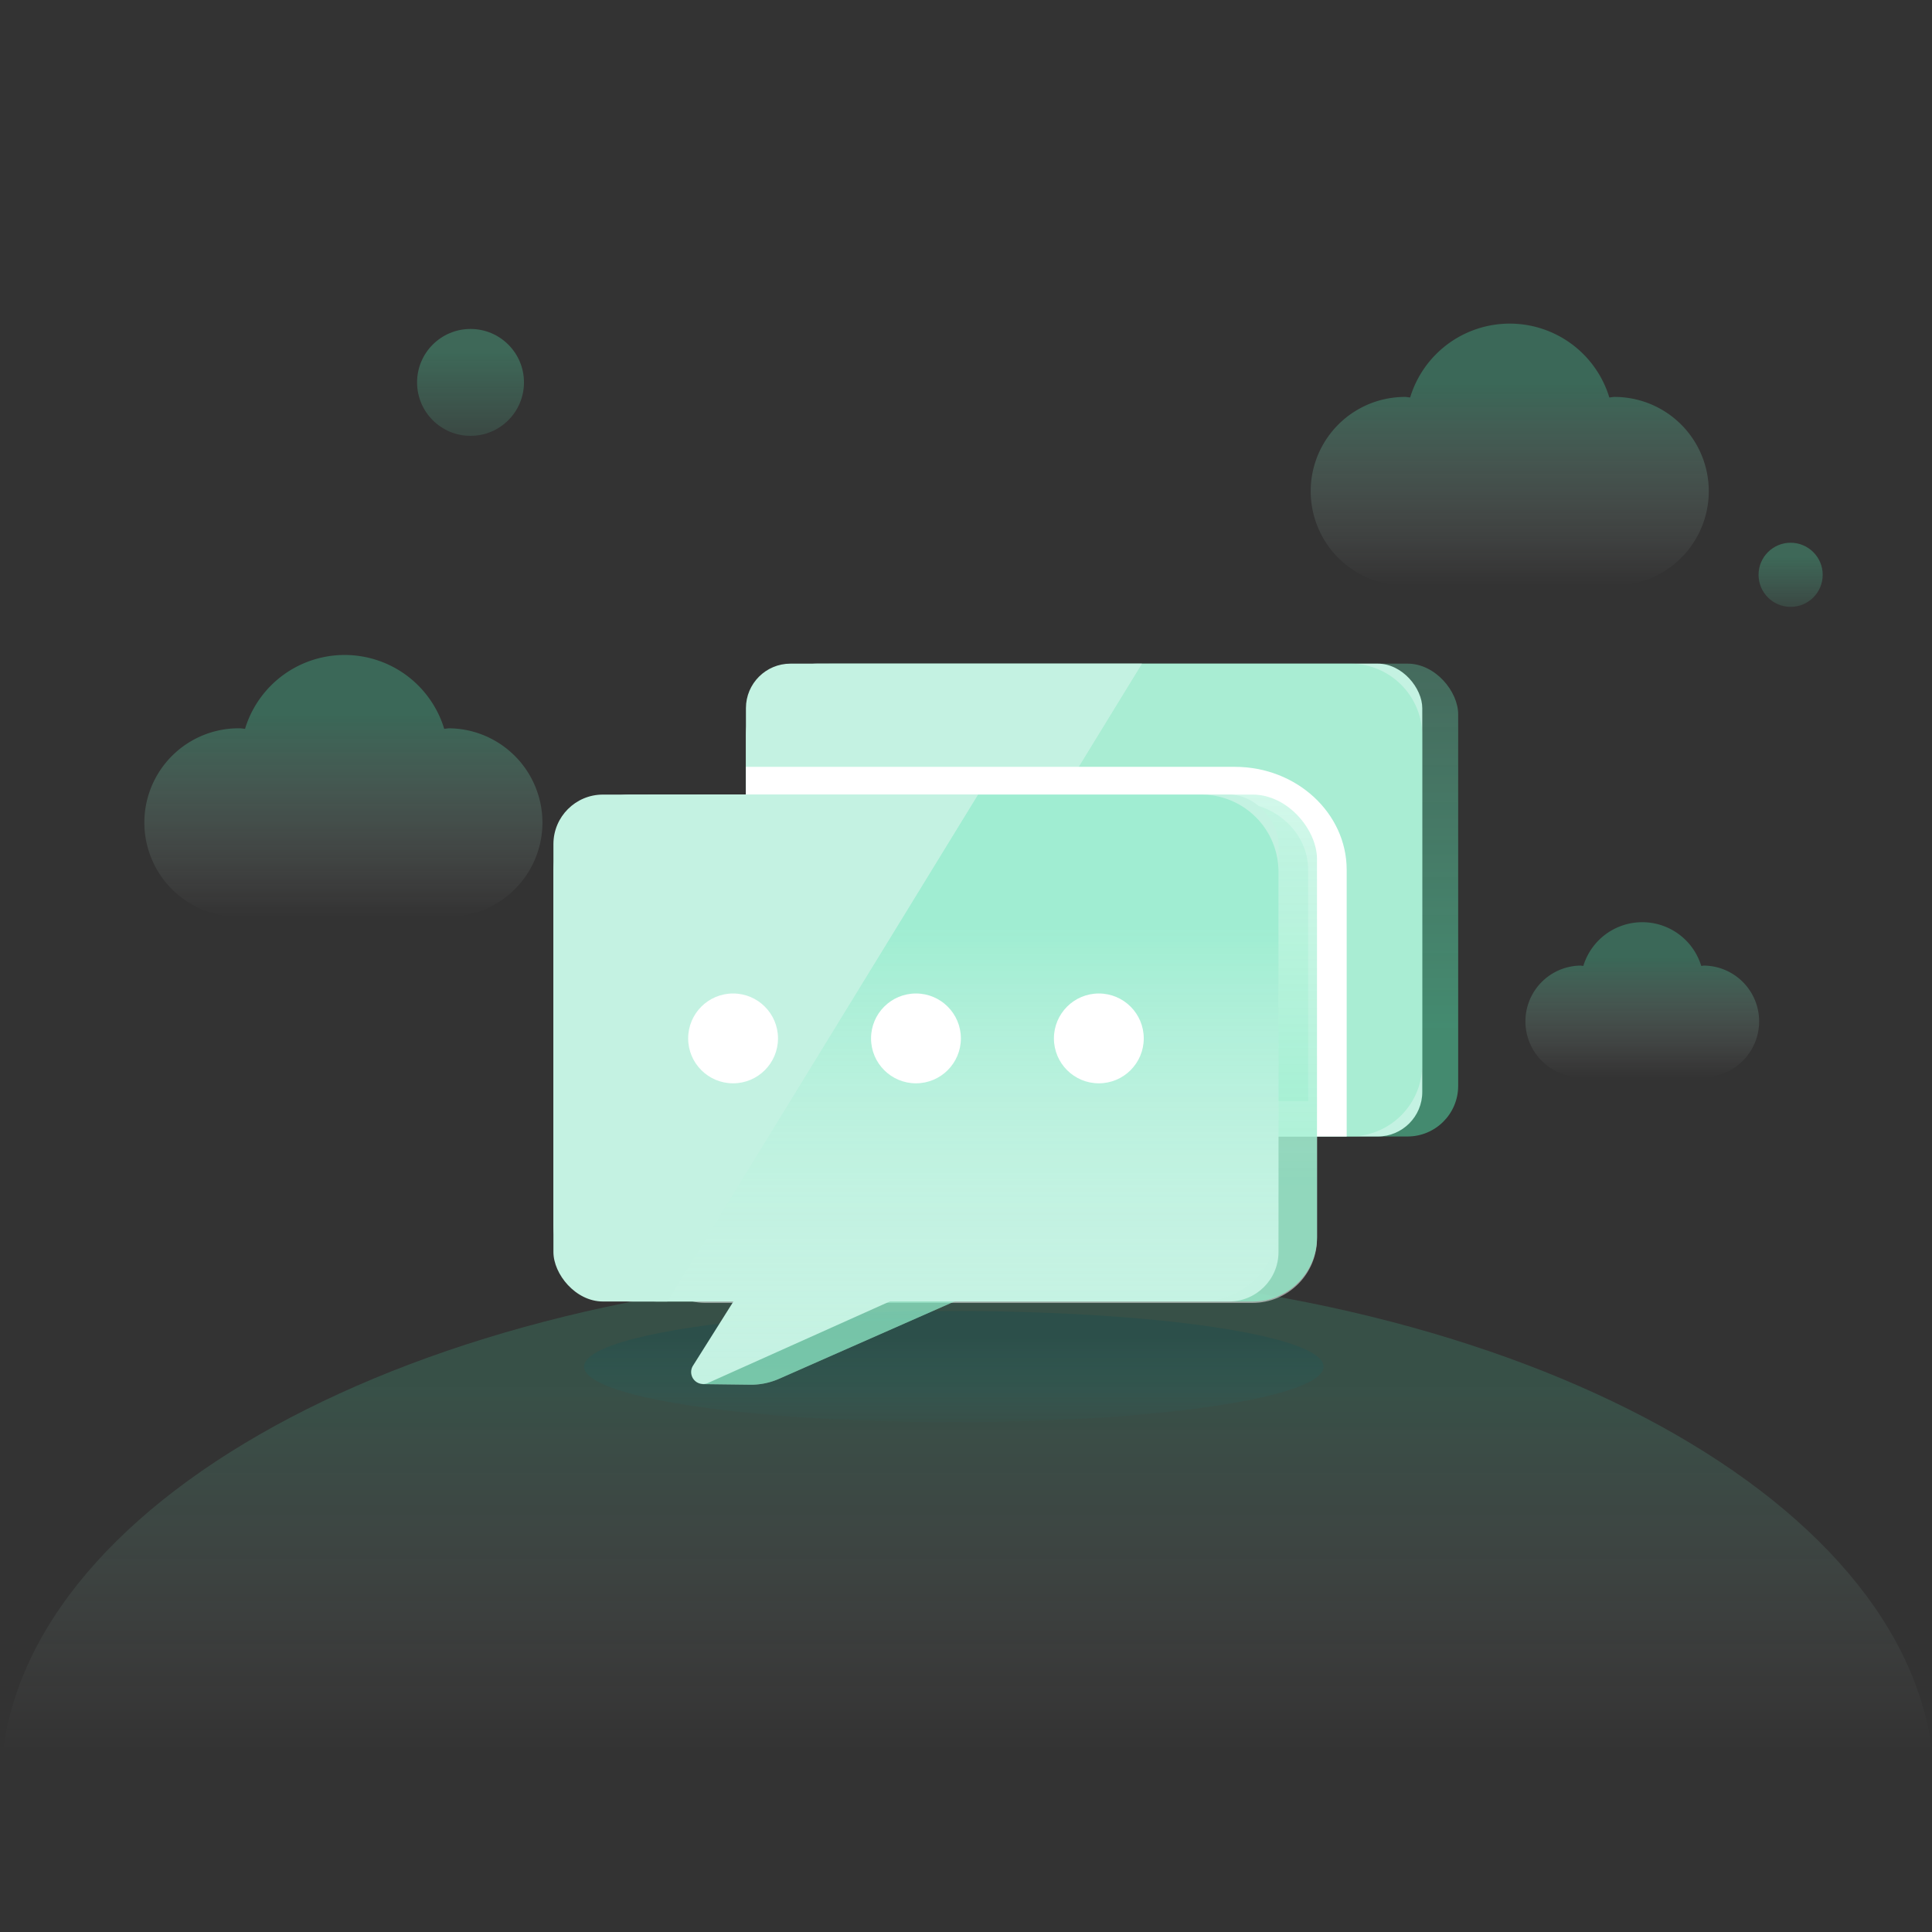 <svg viewBox="0 0 1200 1200" xmlns:xlink="http://www.w3.org/1999/xlink" xmlns="http://www.w3.org/2000/svg"><rect x="0" y="0" width="1200" height="1200" fill="#333333" stroke="none"/><defs><style>.cls-1{opacity:0.17;fill:url(#未命名的渐变_33);}.cls-2{fill:url(#未命名的渐变_69);}.cls-12,.cls-17,.cls-3,.cls-4,.cls-5,.cls-6,.cls-7{opacity:0.3;}.cls-3{fill:url(#未命名的渐变_33-2);}.cls-4{fill:url(#未命名的渐变_33-3);}.cls-5{fill:url(#未命名的渐变_33-4);}.cls-6{fill:url(#未命名的渐变_162);}.cls-7{fill:url(#未命名的渐变_162-2);}.cls-8{fill:none;}.cls-10,.cls-14,.cls-15,.cls-16,.cls-9{opacity:0.5;}.cls-9{fill:url(#未命名的渐变_156);}.cls-10{fill:url(#未命名的渐变_156-2);}.cls-11{fill:#c4f2e2;}.cls-12{fill:#68e0af;}.cls-13,.cls-14{fill:#fff;}.cls-15{fill:url(#未命名的渐变_156-3);}.cls-16{fill:url(#未命名的渐变_156-4);}.cls-17{fill:url(#未命名的渐变_33-5);}</style><linearGradient gradientUnits="userSpaceOnUse" y2="788.57" x2="600.97" y1="1087.33" x1="600.97" id="未命名的渐变_33"><stop stop-opacity="0" stop-color="#fff" offset="0"></stop><stop stop-color="#4be2ac" offset="0.77"></stop></linearGradient><linearGradient gradientUnits="userSpaceOnUse" y2="814.29" x2="592.42" y1="883.37" x1="592.42" id="未命名的渐变_69"><stop stop-opacity="0.02" stop-color="#009eaa" offset="0"></stop><stop stop-opacity="0.2" stop-color="#004c55" offset="0.77"></stop></linearGradient><linearGradient xlink:href="#未命名的渐变_33" y2="201" x2="937.72" y1="363.66" x1="937.72" id="未命名的渐变_33-2"></linearGradient><linearGradient xlink:href="#未命名的渐变_33" y2="406.81" x2="214.05" y1="569.47" x1="214.05" id="未命名的渐变_33-3"></linearGradient><linearGradient xlink:href="#未命名的渐变_33" y2="572.79" x2="1020.05" y1="669.06" x1="1020.05" id="未命名的渐变_33-4"></linearGradient><linearGradient gradientUnits="userSpaceOnUse" y2="337.1" x2="1112.19" y1="376.94" x1="1112.19" id="未命名的渐变_162"><stop stop-opacity="0.4" stop-color="#6de7bb" offset="0"></stop><stop stop-color="#55e2ac" offset="0.77"></stop></linearGradient><linearGradient xlink:href="#未命名的渐变_162" y2="204.32" x2="292.25" y1="270.71" x1="292.25" id="未命名的渐变_162-2"></linearGradient><linearGradient gradientUnits="userSpaceOnUse" y2="705.89" x2="695.65" y1="412.2" x1="695.65" id="未命名的渐变_156"><stop stop-opacity="0.62" stop-color="#6de7bb" offset="0"></stop><stop stop-color="#55e2ac" offset="0.77"></stop></linearGradient><linearGradient xlink:href="#未命名的渐变_156" y2="751.75" x2="633.9" y1="603.62" x1="633.9" id="未命名的渐变_156-2"></linearGradient><linearGradient xlink:href="#未命名的渐变_156" y2="808.38" x2="592.83" y1="493.53" x1="592.83" id="未命名的渐变_156-3"></linearGradient><linearGradient xlink:href="#未命名的渐变_156" y2="857.54" x2="526.63" y1="698.74" x1="526.63" id="未命名的渐变_156-4"></linearGradient><linearGradient xlink:href="#未命名的渐变_33" y2="493.53" x2="604.27" y1="859.72" x1="604.27" id="未命名的渐变_33-5"></linearGradient></defs><g id="图层_1"><path d="M1200,1087.33c-21.33-166.9-281.35-298.76-599-298.76S23.26,920.43,1.94,1087.33Z" class="cls-1"></path><ellipse ry="34.54" rx="229.68" cy="848.83" cx="592.42" class="cls-2"></ellipse><path d="M1002.79,363.66a58.56,58.56,0,0,0,0-117.12c-1.1,0-2.13.27-3.21.33a64.64,64.64,0,0,0-123.71,0c-1.09-.06-2.11-.33-3.21-.33a58.56,58.56,0,1,0,0,117.12Z" class="cls-3"></path><path d="M279.12,569.47a58.56,58.56,0,0,0,0-117.11c-1.1,0-2.13.26-3.21.32a64.64,64.64,0,0,0-123.71,0c-1.09-.06-2.11-.32-3.21-.32a58.56,58.56,0,1,0,0,117.11Z" class="cls-4"></path><path d="M1058.56,669.06a34.66,34.66,0,0,0,0-69.31c-.65,0-1.26.15-1.9.19a38.26,38.26,0,0,0-73.22,0c-.64,0-1.25-.19-1.9-.19a34.66,34.66,0,0,0,0,69.31Z" class="cls-5"></path><circle r="19.92" cy="357.02" cx="1112.19" class="cls-6"></circle><circle r="33.2" cy="237.52" cx="292.25" class="cls-7"></circle><path d="M822.56,284.51v-42a39.45,39.45,0,0,0-.46-5.68v53.4A39.45,39.45,0,0,0,822.56,284.51Z" class="cls-8"></path><rect rx="31.45" height="293.69" width="420.09" y="412.2" x="485.61" class="cls-9"></rect><path d="M594,750.68,718,696l-136.88,1-31.4,56.76,27.46.34A40.26,40.26,0,0,0,594,750.68Z" class="cls-10"></path><rect rx="27.66" height="293.69" width="420.09" y="412.2" x="463.31" class="cls-11"></rect><path d="M573,697.34l-28.83,45.79a6.93,6.93,0,0,0,8.7,10l124.49-55.84Z" class="cls-11"></path><path d="M838.78,412.2H709.24l-180,293.69h38.34l-23.44,37.24a6.93,6.93,0,0,0,8.7,10L658.2,705.89H838.78a44.74,44.74,0,0,0,44.61-44.61V456.82A44.74,44.74,0,0,0,838.78,412.2Z" class="cls-12"></path><path d="M507.92,412.2a44.74,44.74,0,0,0-44.61,44.62V661.28a44.74,44.74,0,0,0,44.61,44.61h21.32l180-293.69Z" class="cls-11"></path><path d="M836.45,705.92H532.69c-38.24,0-69.36-28.73-69.36-64V476.3H767.09c38.24,0,69.36,28.73,69.36,64ZM487.25,498.38V641.89c0,23.13,20.38,42,45.44,42H812.53V540.33c0-23.13-20.39-42-45.44-42Z" class="cls-13"></path><rect rx="40" height="315.72" width="420.09" y="493.53" x="397.93" class="cls-14"></rect><rect rx="40" height="314.85" width="450.36" y="493.53" x="367.65" class="cls-14"></rect><path d="M483.86,856.4l133-58.63-146.75,1.09L436.42,859.7l29.45.37A43.19,43.19,0,0,0,483.86,856.4Z" class="cls-14"></path><rect rx="40" height="314.85" width="450.36" y="493.53" x="367.65" class="cls-15"></rect><path d="M483.86,856.4l133-58.63-146.75,1.09L436.42,859.7l29.45.37A43.19,43.19,0,0,0,483.86,856.4Z" class="cls-16"></path><rect rx="30.75" height="314.85" width="450.36" y="493.53" x="343.74" class="cls-11"></rect><path d="M461.31,799.21,430.4,848.3A7.43,7.43,0,0,0,439.73,859l133.46-59.86Z" class="cls-11"></path><path d="M746.28,493.53H607.4l-193,314.85h41.1L430.4,848.3A7.43,7.43,0,0,0,439.73,859l112.95-50.66h193.6a48,48,0,0,0,47.82-47.83V541.35A48,48,0,0,0,746.28,493.53Z" class="cls-17"></path><path d="M391.57,493.53a48,48,0,0,0-47.83,47.82v219.2a48,48,0,0,0,47.83,47.83h22.86l193-314.85Z" class="cls-11"></path><circle r="27.9" cy="644.97" cx="455.33" class="cls-13"></circle><circle r="27.9" cy="644.97" cx="568.92" class="cls-13"></circle><circle r="27.9" cy="644.97" cx="682.51" class="cls-13"></circle></g></svg>